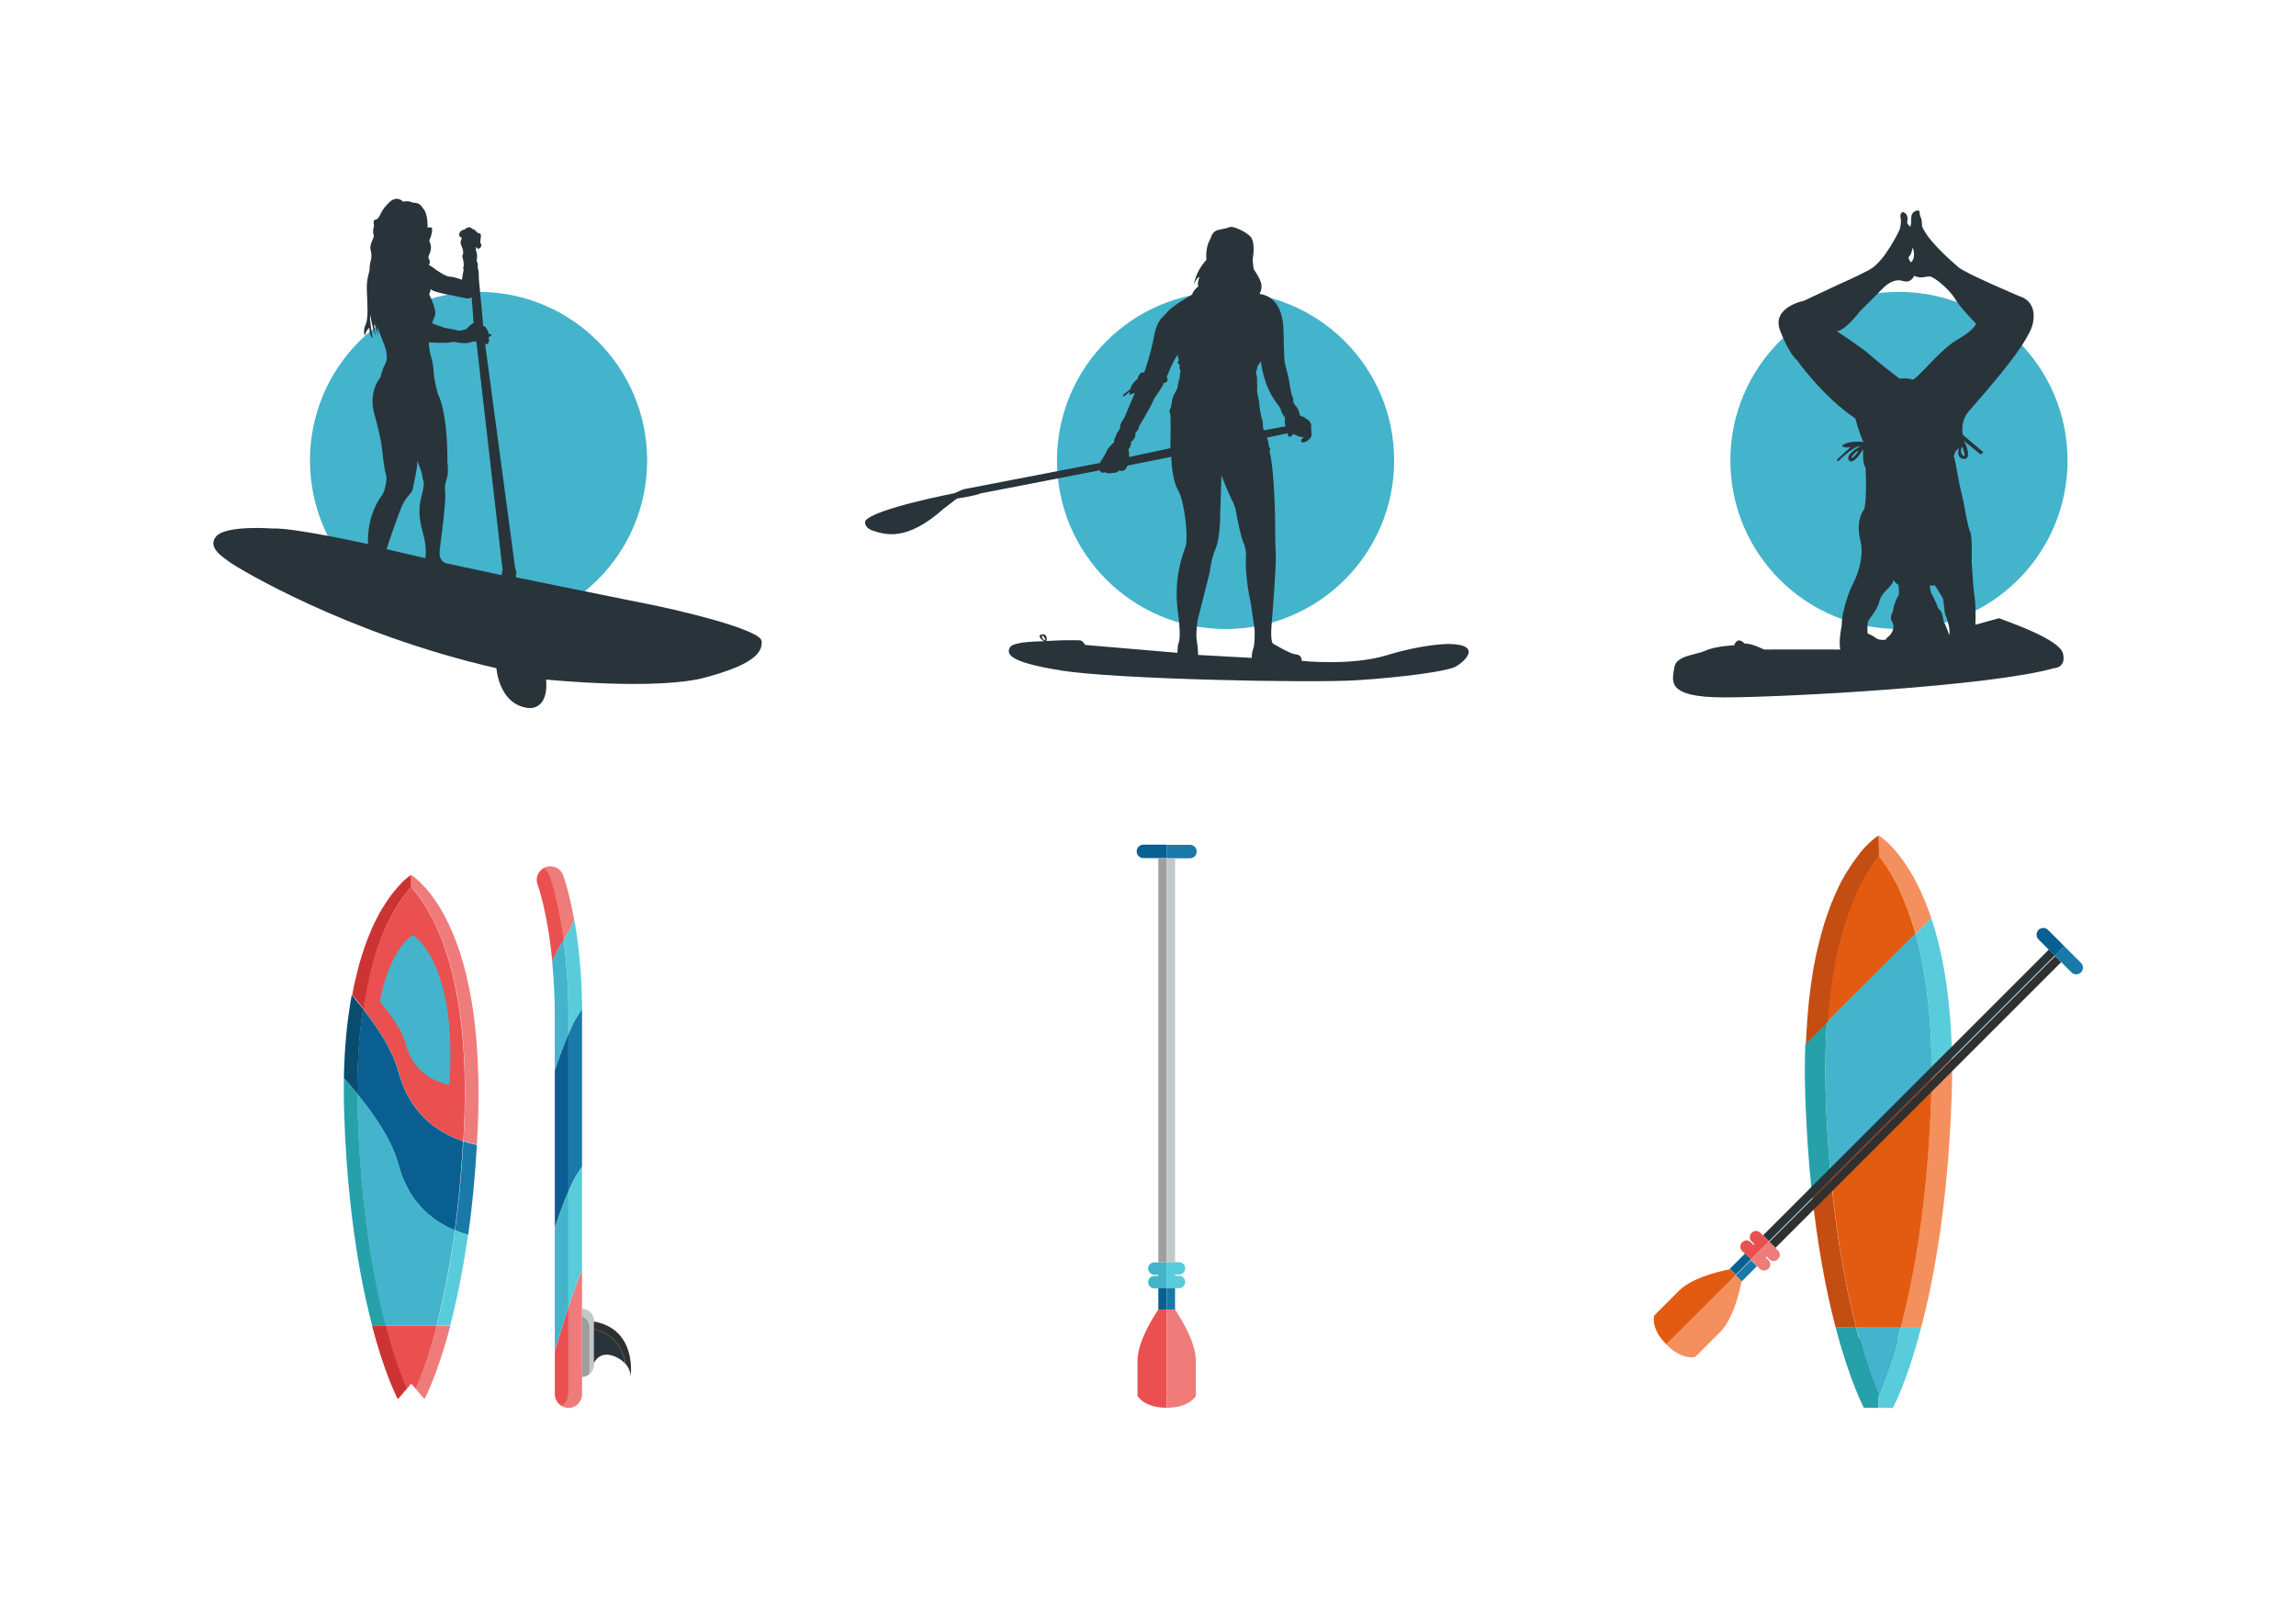 <?xml version="1.0" encoding="utf-8"?>
<!-- Generator: Adobe Illustrator 19.0.0, SVG Export Plug-In . SVG Version: 6.00 Build 0)  -->
<svg version="1.1" id="Capa_1" xmlns="http://www.w3.org/2000/svg" xmlns:xlink="http://www.w3.org/1999/xlink" x="0px" y="0px"
	 viewBox="0 0 1400 980" style="enable-background:new 0 0 1400 980;" xml:space="preserve">
<style type="text/css">
	.st0{fill:#43B4CB;}
	.st1{fill:#28343A;}
	.st2{fill:#EF7B7B;}
	.st3{fill:#EA5050;}
	.st4{fill:#1A79A8;}
	.st5{fill:#58CCDB;}
	.st6{fill:#CC3333;}
	.st7{fill:#095F91;}
	.st8{fill:#094C6D;}
	.st9{fill:#26A1AA;}
	.st10{fill:#C1C8C9;}
	.st11{fill:#9E9E9E;}
	.st12{fill:#303030;}
	.st13{fill:none;}
	.st14{fill:#F4905D;}
	.st15{fill:#E35B10;}
	.st16{fill:#C44D12;}
</style>
<g>
	<circle class="st0" cx="291.8" cy="280.8" r="102.8"/>
	<g>
		<path class="st1" d="M464.4,390.9c-0.6-6.9-50.3-19.1-77.2-24.1l-72.5-14.7l-0.2-1.9c0,0,1-0.1,0.1-1.4c0,0,0.4-0.9-0.4-1.7
			l-18.4-137.3c0,0,2.7,0.5,2-1.6c0,0,1.2-0.3,0-1.7c0,0,0.9-0.5,0.1-1.1c0,0,1.6-0.3,1.7-1c0,0,0.7-0.6-1.7-0.8c0,0,0-2.1-1-2.4
			c0,0-0.2-2.1-2.2-2.3l-2.7-28.6c0,0,0.1-5.4-0.7-6.9c0,0,0.4-3-0.7-4.2c0,0,0.9-3.8-0.4-6.5l0.1-2.1l1.2,1.2c0,0,1.7-0.2,2.1-2.4
			l-0.8-1.5l0.5-4.4c0,0-0.3-1.5-1.9-1.3c0,0-0.4-1-1.3-1.1c0,0-0.4-1.4-2.1-1.4c0,0-1.5-2.7-4.8,0.3c0,0-3.8,0.4-3.1,4l1.5,1.1
			l-0.6,1.7c0,0-0.7,0.7,0.6,3.7c1.3,3,0.7,4.5,0.7,4.5s-0.8,0.8-0.1,2.7c0.6,1.9,0.6,4.3,0.6,4.3s-0.7,1.4-0.1,2.6c0,0-1,5-1,6
			c0,0-5-1.9-7.5-1.9c-2.5,0-8.2-4.1-8.2-4.1s-3.4-2.7-4.6-3c0,0,1.5-1.6,0.1-3.7c-1.4-2.1,3.3-4.8,0.2-11.1c0,0,2.2-4.4,1.7-7.7
			c0,0-0.7-0.9-2.7-0.3c0,0,0.5-9.1-3.2-12.2c0,0-1.1-3.2-5.7-3c0,0-2.6-1.5-6-0.6c0,0-3.4-4-8,0c-4.6,4.1-6.1,8.2-6.1,8.2
			s-1.2,2.7-2.9,2.8c-1.7,0.1-0.7,3.7-0.7,3.7s-1.1,3.2-0.3,5.4c0.9,2.2-3,5.2-1.7,9.9c1.2,4.7-0.7,6.3-0.7,10.2
			c0,3.8-2.1,5.8-1.7,14.6c0.4,8.8,0.9,16.2-0.7,20c-1.7,3.8-0.9,6-0.5,6.9c0,0,1-4.1,2.7-4.7c0,0,0,4.8,2.1,6.2
			c0,0-2.1-10.8-1.6-14.4c0,0,1.8,10.7,3.3,12.6c0,0-1.1-5.3-0.7-6.9c0,0,1.7,4.5,2.1,7.3c0-1.7-0.2-4.4-0.7-6.2
			c0,0,5.3,13.1,5.5,14.2c0.2,1.1,1.6,5.9-0.3,9.1c-1.9,3.2-2.9,8.2-2.9,8.2s-7.8,8.5-3.6,23c4.1,14.5,4.5,20.3,4.5,20.3
			s1.4,13.6,2.4,15.7c1,2.1-0.3,10.4-2.5,13.1c-2.2,2.8-9,13.1-8.4,29.6c0,0-45.2-10.1-58-9.5c0,0-28.1-2.2-34.4,4.6
			c-6.2,6.8,4.3,13.1,8.2,16c3.9,2.9,70,43.4,162.5,64.6c0,0,1.5,22.8,20.1,24.3c0,0,11.8,1.2,10.2-17.4c0,0,68,6.9,97.6-1.4
			C460,405,465,397.8,464.4,390.9z M259.3,340.4l-23.6-5.5c0,0,7.8-23.8,10.3-28.2c2.5-4.5,5.5-6.2,5.9-9.3c0.4-3.1,3-13.3,2.5-16.5
			c0,0,2.8,6.8,2.9,8.3c0.1,1.6,1.1,5.1,1.1,5.1s0.1,2.8-1.1,7.2c-1.2,4.4-2.9,11.1,0.3,22.4C260.8,335.2,259.3,340.4,259.3,340.4z
			 M262.6,176.3c1.7,2.3,17.8,4.6,20.6,5.4c2.8,0.8,4.4-0.4,4.4-0.4l1.2,15.7c-1.1,0.1-4.5,3.7-4.5,3.7s-3.9,1.4-5.4,0.8
			c-1.5-0.6-7.5-1.5-7.5-1.5s-7.9-2.6-7.9-3c0-0.4,0.4-0.9,1.7-4.5c1.3-3.6-3.6-13.2-3.6-13.2C262.4,178.6,262.6,176.3,262.6,176.3z
			 M306.3,349.1c0,0-0.8,0.6-0.1,1.7l-32.8-7c0,0-6.2-0.1-5.3-8.3c1-8.2,4-29.2,3.3-36.1c-0.7-6.9,2.8-6.4,1.4-17.8
			c0,0,0.6-27.9-5.7-41.2c0,0-2.3-7.3-2.7-13.8c-0.4-6.5-1.9-10.1-1.9-10.1s-1.2-5.6-1-7.7c0,0,9.8,0.6,13.2,0c0,0,1.8-0.7,4.1,0
			c0,0,5.1,1.2,8.8-0.3c0,0,1.9-0.7,2.9,0l16,139.4C306.7,347.8,305.6,348,306.3,349.1z"/>
	</g>
</g>
<g>
	<circle class="st0" cx="1157.9" cy="280.8" r="102.8"/>
	<g>
		<path class="st1" d="M1257.9,398.5c-2.2-8.7-32.6-19-39-21.5l-14.4,4c0,0,0.5-11-0.5-16.9c-0.9-5.9-1.8-22.1-1.8-22.1
			s0.6-14.7-0.9-17.7c-1.5-2.9-3.9-17.7-3.9-17.7s-2.6-10.9-3.1-13.8c-0.6-2.9-1.7-10.5-2.9-14.5c0,0,0.3-3.3,3.1-5
			c0,0-2.1,6,2.9,6.6c5,0.6,1.7-9.7-0.5-11.5l10.9,8.8l1.6-1.4l-12.5-10.6c0,0-1.9-7.5,3.1-13.8c5.1-6.3,36.7-40.4,39.6-54.3
			c2.8-14-8.1-16.4-8.1-16.4s-32.9-13.9-37.3-17.7c-4.4-3.8-18.9-16.4-22.2-25c0,0-0.2-3.9-0.4-4.4c-0.2-0.5-1.2-2.4-1.1-4.3
			c0.1-1.9-5.1-1-5.1,3.5c0.1,4.5-0.7,5.6-0.7,5.6s-0.5-0.8-1.5-1.8c-1-1,1.7-5.1-2.6-7.3c0,0-2.4,0.2-1.7,3.5
			c0.7,3.3-0.6,7.3-0.6,7.3s-9,19.4-18.4,24.4c-9.4,5-18.4,8.8-18.4,8.8l-21.5,10.1c0,0-20.2,3.9-14.5,18.4
			c5.7,14.5,10.1,17.7,10.1,17.7s16,22.6,35.7,35.7c0,0,2.6,9.7,4.9,14.3c0,0-9.8-1.1-13.1,2.5c0,0,1.4,1.5,5.4,0.6l-8.5,7.8l0.8,1
			c0,0,8.4-8.9,13.8-9.5c0,0-9.8,5.4-7.2,8.7c0,0,2.1,4.1,8.6-6.6c0,0-0.3,9.8,1.5,11c0,0,1.1,16.7-0.7,25.4c0,0-5.7,6.3-2.4,19.4
			c3.3,13.2-5.5,28.1-5.5,28.1s-5.9,13.6-5.9,23.4c0,0-2,9.6-0.9,14.8c0,0-39.1-0.1-46.5,0c0,0-7-3.7-11.9-3.7c0,0-4-4.8-6.3,1.1
			c0,0-11.4,0.5-17.5,3.3c-6.1,2.8-18,2.8-19,10.4c-1,7.6-5.9,18.1,30.2,18.1c36.1,0,161.9-6.7,201.3-17.8
			C1252.4,407.6,1260.1,407.2,1257.9,398.5z M1129,278.9c0.6-1.7,3.9-4.2,3.9-4.2C1133.3,276.2,1128.5,280.6,1129,278.9z
			 M1196.8,277.6c-2.3-2.3-0.3-5.2-0.3-5.2S1199.6,280.3,1196.8,277.6z M1164.2,156.3c1.3-1,2.1-5.4,2.1-5.4
			c2.3,6.9-1.1,9.1-1.1,9.1S1162.9,157.3,1164.2,156.3z M1157.5,363.4c-0.9,1-2.8,5.9-3.1,8.4c-0.2,2.5-2.7,3.9-0.5,7.7
			c2.2,3.9-1.7,8.1-1.7,8.1s-2.3,1.6-2.3,2.5c0,0-4,0.6-5.9-0.9c-1.9-1.6-5.2-2.9-5.2-2.9s-0.3-2.9,0-6.1c0.3-3.1,5.5-6.8,7.1-13.3
			c1.6-6.5,8.5-9.4,8.6-13.2c0,0,1.6,2.3,3.1,2.9C1157.5,356.5,1158.4,362.4,1157.5,363.4z M1165.9,231.5c-2.2-1.1-7.7-0.6-7.7-0.6
			s-12.9-9.9-18-14.5c-5.2-4.6-20.3-14.5-20.3-14.5c5,0.2,14.4-12.3,14.4-12.3s11.1-10.9,13.3-13.3c2.2-2.3,7-6.6,12.5-5
			c5.5,1.7,7-3.1,7-3.1c4.6,2,7.2,0.2,9.7,0.4c2.6,0.2,12,8.1,15,13.2c2.9,5.2,13.1,15.6,13.1,15.6s-0.7,3.7-11.7,9.9
			C1182.4,213.6,1168.1,232.6,1165.9,231.5z M1188.6,387.3c0,0-2.4-6.8-3.1-7.5c-0.7-0.7-0.6-4.8-2.2-7.3c0,0-1.6-1.3-1.8-2.4
			c-0.3-1.1-2.7-6.4-3.5-7.6c-0.8-1.2-1.4-5.7-1.4-5.7s1.8,0.9,3.1,0c0,0,4.8,7.3,5.1,8.5c0.4,1.2,0.7,8.2,1.5,9.8
			C1187.1,376.7,1189.4,383.7,1188.6,387.3z"/>
	</g>
</g>
<g>
	<circle class="st0" cx="747.3" cy="280.8" r="102.8"/>
	<g>
		<path class="st1" d="M883.1,392.7c0,0-15.1,0-37.2,6.8c-22.1,6.8-52.2,3.5-52.2,3.5s0.1-1.5-0.4-1.9c0,0-0.2-1.8-3.5-2.1
			c-3.3-0.3-13.7-6.6-13.7-6.6s-1.5-1.5-0.8-10.6c0.7-9.1,3-36.7,2.6-44.2c-0.4-7.5-0.4-19.9-0.4-19.9s-0.3-31.1-3.4-42.2
			c0,0,1-1.6-0.3-3.1c0,0-0.6-4.6-1.4-5.5l12.7-2.7c0,0,0.1,2.1,1.3,2.2c1.1,0.1,2-1.8,2-1.8l2.9,1.3c0,0,2.2,0.8,3.9,0.7
			c0,0-2.1,0.9-1.8,2.5c0.3,1.6,3.5-0.1,3.5-0.1s2.8-1.7,2.8-3.7c0-1.9-0.3-5.1-0.3-5.1s0.6-1.7-0.6-2.5c0,0-0.6-2-2.1-2
			c0,0-1.1-1.6-2.5-1.6l-1.7-0.9c0,0-0.1-3.2-2.6-5.9c-2.4-2.6-0.7-3.5-1.7-5.1c-1-1.6-2.3-10.9-2.3-10.9l-2.6-10.5
			c0,0-0.6-8.8-0.6-16.2c0-7.5-0.6-23.2-14.7-25.4c0,0,2-3.1,0.9-6.8c-1.1-3.7-4.4-8.1-4.4-8.1s-0.8-4.2-0.6-6.5
			c0.3-2.4,1.7-10.9-2-14.1c-3.7-3.2-8.4-4.7-8.4-4.7s-3-1.4-5.1,0l-5.9,1.3c0,0-3.1,0.6-4.2,4.7l-1.5,3.2c0,0-1.7,4.1-1.2,10.3
			c0,0-6.5,6.5-7.6,15.3c0,0,1.2-4.3,3.4-5c0,0-1.6,4.1-0.7,5.8c0,0-3.7,3.1-3.7,5c0,0-12.5,7.1-15.1,10.6
			c-2.6,3.5-6.1,3.7-8.3,15.3c-2.2,11.6-5.9,21.6-5.9,21.6s-2.6-0.3-3,1.6c0,0-0.8,0.3-1,2.3c0,0-3.8,2.7-4.4,6.2l-4.6,3.7
			c0,0-0.1,0.8,0.7,0.9l3.5-3l-0.3,2l3.4-1.2l-6.6,15.5c0,0-2.4,3-2.4,5.1c0,2.1-1.7,2.9-2,4.1c-0.3,1.2-1.6,3.4-1.6,4.1
			c0,0-0.2,1.1,0,1.2c0,0-3.7,3.3-4.5,5.3c-0.8,1.9-2.5,4.6-2.5,4.6s-1.6,2.1-1.6,2.8l-83.4,16.1l-5.5,2.4c0,0-49.3,9.5-54.3,16.9
			c0,0-1.4,4.1,5.2,6.1c6.5,2,19.7,6.9,42.5-13.5l8.2-6.3c0,0,11.6-1.7,14.4-3.1l72.7-14.1c0,0,1,2.5,2.8,1.1c0,0,1,0.7,2,0.5
			c0,0,1.4,0.7,2.6-0.1c0,0,2.8,0.6,4.3-1.4c0,0,2.8,1.3,4.4-1.4l0.9-1.6l26.6-5.3c0,0,0.1,13.5,4.2,20.5c4.1,7,6.1,29.1,4.6,33.9
			c-1.5,4.8-7.6,18.3-4.8,40.2c0,0,2.1,14.1,0.6,18.4c0,0-0.7,2.1-0.7,3.3c0,1.2-0.2,3.2-0.2,3.2l-56.2-4.8c0,0-1.5-2.6-3.2-2.8
			c-1.7-0.2-11.9,0-11.9,0l-8.5,0.4c0,0,1-4.7-2.8-4c-3.8,0.7,1.2,4.2,1.2,4.2s-18.6-0.2-20.7,3.7c-2.1,3.9-1.3,8.9,31.3,14.1
			c32.6,5.3,152.7,7.8,180.7,5.9c28-1.8,52.9-5.3,59-7.9C892.5,404.2,905,392.9,883.1,392.7z M719.4,229.2c0.1,1-1.3,5.2-1.4,6.9
			c-0.1,1.7-3.2,5.5-3.4,8.6c-0.2,3.1-1.2,5-1.2,5s-0.8,1.6,0,2c0.8,0.4,0.2,21.6,0.2,21.6l-25.1,5.4c0,0-0.1-3.7-0.4-4.8
			c0,0,1.2-1.3,1.2-2.1c0,0,0.6-1,0.3-2.2c0,0,3.2-2.1,2.8-5.7c0,0,2.2-2.1,2.1-3.9c0,0,6.9-11,9.4-17.2c0,0,5.6-7.6,5.6-9.1
			c0,0,2.4-0.5,2.4-1.9c0-1.5-0.5-1.8-0.5-1.8s4.4-11.4,6.8-13.6c0,0-0.2,1.9,0.8,3.2c0,0-1.3,1-0.8,1.7c0.5,0.8,1.3,1.5,1.3,1.5
			s-0.8,1.6,0,2.5C720.3,226.1,719.3,228.1,719.4,229.2z M636.7,390.4c-1.5-1.1-1.4-2.5-1.4-2.5
			C636.4,386.7,638.2,391.5,636.7,390.4z M764.2,395.5c-1.1,2.9-0.9,5.7-0.9,5.7l-32.8-1.8c0.3-1.5-1-10.9-1-10.9s-0.1-6.6,1-11.3
			c1.2-4.7,7.1-28.1,7.1-28.1s0.7-7.5,3.6-14.5c2.9-7,2.8-19.8,2.8-20.5c0-0.7,0.8-24.5,0.8-24.5c0.4,2.1,5.9,14.5,5.9,14.5
			s2.3,3.7,3,8c0.7,4.4,3,15.5,4.4,18.6c1.5,3.1,1.7,7,1.7,7c-1,14,2.9,30.3,2.9,30.3l2.2,15.2C765.1,383.3,765.3,392.6,764.2,395.5
			z M770,258.4c0.1-2.4-0.9-3-1.2-5.9c-0.3-2.9-0.7-2-0.8-4.9c-0.1-2.9-1.1-6.4-1.4-8.1c-0.3-1.7,0.2-4.9,0-5.1
			c-0.2-0.2-0.1-2.2-0.1-3.9c0-1.7-0.6-1.9-0.6-3c0-1.2,0.6-2.3,0.6-2.8c0-0.4,0.6-2.1,0.6-2.1c0.7-0.3,1.7-2.4,1.7-2.4
			c2.6,20,11.5,26.9,12,29.2c0.5,2.3,2.8,5.5,2.8,5.5c-0.6,2.7,0.3,5.1,0.3,5.1l-13.2,2.4C770.6,262.4,769.9,260.8,770,258.4z"/>
	</g>
</g>
<g>
	<g>
		<g>
			<g>
				<path class="st2" d="M253.4,846.9l5.4,6.3c0,0,7.8-14.2,15.8-44.7h-8.3C261.2,827.4,256.3,840,253.4,846.9z"/>
				<path class="st3" d="M239.7,846.9c1.8,4.2,2.9,6.3,2.9,6.3l3.9-4.5l-4.2-4.8L239.7,846.9z"/>
				<path class="st4" d="M282.4,698.1c-1.1,19.3-2.8,36.6-4.9,52.2c2.6,1.1,5.3,2,8,2.8c2.3-16.2,4.1-34.5,5.3-54.9
					c-2.8-0.6-5.5-1.3-8.2-2.2C282.4,696.6,282.4,697.4,282.4,698.1z"/>
				<path class="st5" d="M277.1,753c-3.1,22.4-7,40.8-10.9,55.4h8.3c3.8-14.6,7.7-33,10.9-55.4c-2.7-0.8-5.3-1.7-8-2.8
					C277.3,751.1,277.2,752.1,277.1,753z"/>
				<path class="st3" d="M226.9,808.4c5,19,9.8,31.6,12.8,38.5l2.7-3.1l4.2,4.8l4.2-4.8l2.7,3.1c3-6.9,7.9-19.5,12.8-38.5H226.9z"/>
				<g>
					<path class="st0" d="M235.2,550.3c0.7-1,1.3-1.9,1.9-2.8C236.5,548.4,235.8,549.4,235.2,550.3z"/>
					<path class="st0" d="M239.4,544.4c0.6-0.8,1.2-1.5,1.8-2.2C240.6,543,240.1,543.7,239.4,544.4z"/>
					<path class="st0" d="M237.6,546.9c0.6-0.8,1.2-1.6,1.8-2.4C238.8,545.2,238.2,546,237.6,546.9z"/>
					<path class="st0" d="M221.8,578.2c0.6-1.8,1.3-3.5,1.9-5.2C223.1,574.7,222.5,576.4,221.8,578.2z"/>
					<path class="st0" d="M224.2,571.8c0.6-1.6,1.3-3.1,1.9-4.6C225.5,568.7,224.8,570.2,224.2,571.8z"/>
					<path class="st0" d="M226.2,567.1c0.7-1.5,1.3-2.9,2-4.3C227.5,564.2,226.8,565.6,226.2,567.1z"/>
					<path class="st0" d="M228.7,561.7c0.7-1.3,1.3-2.6,2-3.8C230,559.1,229.3,560.4,228.7,561.7z"/>
					<path class="st0" d="M220,583.8c0.6-1.9,1.2-3.7,1.8-5.5C221.2,580.1,220.6,581.9,220,583.8z"/>
					<path class="st0" d="M230.7,557.9c0.7-1.2,1.3-2.4,2-3.5C232,555.4,231.4,556.6,230.7,557.9z"/>
					<path class="st0" d="M233.2,553.5c0.6-1.1,1.3-2.1,1.9-3C234.5,551.4,233.8,552.4,233.2,553.5z"/>
					<path class="st0" d="M241.6,541.8c0.6-0.6,1.1-1.2,1.6-1.8C242.7,540.6,242.2,541.2,241.6,541.8z"/>
					<path class="st0" d="M217.9,591.4c0.6-2.1,1.1-4.1,1.7-6.1C219,587.2,218.4,589.3,217.9,591.4z"/>
					<path class="st0" d="M216.3,597.9c0.5-2.2,1-4.4,1.6-6.5C217.3,593.5,216.8,595.7,216.3,597.9z"/>
					<path class="st6" d="M242.6,853.1l5.4-6.3c-3-6.9-7.9-19.5-12.8-38.5h-8.3C234.9,839,242.6,853.1,242.6,853.1z"/>
					<path class="st0" d="M243.3,540c0.5-0.6,1-1.1,1.5-1.6C244.3,538.9,243.8,539.4,243.3,540z"/>
					<path class="st0" d="M214.5,606.7c0.5-2.4,0.9-4.8,1.4-7.1C215.4,601.9,214.9,604.2,214.5,606.7z"/>
					<path class="st3" d="M226.1,567.2C226.1,567.2,226.2,567.1,226.1,567.2C226.2,567.1,226.1,567.2,226.1,567.2z"/>
					<path class="st3" d="M215.9,599.6c0.1-0.6,0.2-1.1,0.4-1.7C216.1,598.5,216,599,215.9,599.6z"/>
					<path class="st3" d="M219.6,585.3c0.1-0.5,0.3-1,0.4-1.5C219.9,584.3,219.7,584.8,219.6,585.3z"/>
					<path class="st3" d="M217.8,591.4C217.8,591.4,217.9,591.4,217.8,591.4C217.9,591.4,217.8,591.4,217.8,591.4z"/>
					<path class="st3" d="M221.8,578.3C221.8,578.3,221.8,578.2,221.8,578.3C221.8,578.2,221.8,578.3,221.8,578.3z"/>
					<path class="st3" d="M228.2,562.8c0.2-0.4,0.3-0.7,0.5-1C228.5,562.1,228.3,562.4,228.2,562.8z"/>
					<path class="st3" d="M223.7,573c0.2-0.4,0.3-0.8,0.5-1.2C224.1,572.2,223.9,572.6,223.7,573z"/>
					<path class="st3" d="M244.8,538.4c0.1-0.1,0.2-0.2,0.3-0.3C245.1,538.2,245,538.3,244.8,538.4z"/>
					<path class="st3" d="M243.3,540C243.3,540,243.3,540,243.3,540C243.3,540,243.3,540,243.3,540z"/>
					<path class="st3" d="M283.2,652.3c-1-31.5-5.6-55.1-11.4-72.5c-6.7-20.1-15-32.1-21.1-38.8c-8.4,9.3-21.1,28.7-27.9,65.7
						c-0.5,2.7-1,5.6-1.4,8.5c9.7,12.4,18.3,26,21.7,38.6c6.4,24.1,22.2,36.4,39.4,42.1c0.3-5.2,0.5-10.4,0.7-15.8
						C283.5,670.1,283.5,661,283.2,652.3z"/>
					<path class="st3" d="M230.6,557.9C230.7,557.9,230.7,557.9,230.6,557.9C230.7,557.9,230.7,557.9,230.6,557.9z"/>
					<path class="st3" d="M241.2,542.3c0.1-0.2,0.3-0.3,0.4-0.5C241.5,542,241.4,542.1,241.2,542.3z"/>
					<path class="st3" d="M235.1,550.4C235.1,550.4,235.2,550.4,235.1,550.4C235.2,550.4,235.1,550.4,235.1,550.4z"/>
					<path class="st3" d="M232.7,554.3c0.2-0.3,0.3-0.6,0.5-0.8C233,553.8,232.9,554,232.7,554.3z"/>
					<path class="st3" d="M237.1,547.5c0.2-0.2,0.3-0.4,0.5-0.7C237.4,547.1,237.3,547.3,237.1,547.5z"/>
					<path class="st3" d="M239.4,544.5C239.4,544.5,239.4,544.5,239.4,544.5C239.4,544.5,239.4,544.5,239.4,544.5z"/>
					<path class="st7" d="M243,653.8c-3.4-12.7-12-26.3-21.7-38.6c-1.6,10.3-2.7,21.9-3.2,34.8c-0.1,2.5-0.2,5-0.2,7.5
						c-0.1,3.1-0.1,6.3-0.1,9.6c11,13.4,21.3,28.8,25.1,43c5.8,21.7,19.1,33.9,34.4,40.2c2.1-15.5,3.8-32.8,4.9-52.2
						c0-0.7,0.1-1.5,0.1-2.2C265.2,690.2,249.5,677.9,243,653.8z"/>
					<path class="st8" d="M218,657.5c0-2.5,0.1-5.1,0.2-7.5c0.5-13,1.6-24.5,3.2-34.8c-2.3-2.9-4.6-5.7-6.9-8.5
						c-2.3,12.4-4,26.7-4.6,43.3c-0.1,2.5-0.2,5-0.2,7.5c2.7,3,5.5,6.3,8.3,9.6C217.9,663.8,217.9,660.6,218,657.5z"/>
					<path class="st0" d="M243,710.1c-3.8-14.1-14-29.5-25.1-43c0,4.2,0.1,8.5,0.2,13c0.6,18.4,1.8,35.2,3.4,50.5
						c3.4,32.9,8.5,58.6,13.6,77.8h31c3.8-14.6,7.7-33,10.9-55.4c0.1-0.9,0.2-1.9,0.4-2.8C262.2,743.9,248.8,731.8,243,710.1z"/>
					<path class="st9" d="M218.2,680c-0.2-4.5-0.2-8.8-0.2-13c-2.7-3.3-5.5-6.5-8.3-9.6c-0.1,7.1-0.1,14.6,0.2,22.5
						c0.6,18.4,1.8,35.2,3.4,50.5c3.4,32.9,8.5,58.6,13.6,77.8h8.3c-5.1-19.2-10.2-45-13.6-77.8C220,715.3,218.8,698.5,218.2,680z"
						/>
				</g>
			</g>
			<path class="st0" d="M274,661.6c0.2-3.3,0.3-6.6,0.5-10c0.2-5.5,0.2-10.6,0-15.4c-0.5-17.5-3.1-30.6-6.4-40.3
				c-6.8-20.2-16.4-25.7-16.4-25.7s-14.1,8.1-20.1,40.6c6.8,8,13.6,17.5,15.9,26.2C251.6,652.4,262.7,659.2,274,661.6z"/>
		</g>
		<g>
			<g>
				<g>
					<path class="st10" d="M355,798.1v4.4c2.7,1,4.6,3.6,4.6,6.7v27.2c0,0.6-0.1,1.2-0.3,1.8c1.7-1.3,2.9-3.4,2.9-5.7v-27.2
						C362.1,801.3,358.9,798.1,355,798.1z"/>
					<path class="st11" d="M359.5,809.2c0-3.1-1.9-5.6-4.6-6.7v37.2c1.6,0,3.1-0.6,4.3-1.5c0.2-0.6,0.3-1.2,0.3-1.8V809.2z"/>
				</g>
				<g>
					<path class="st12" d="M362.1,805.9v4.5c13.3,3.4,17.9,13.3,19.4,21.4c3.3,3.9,3,7.8,3,7.8S388.9,810.6,362.1,805.9z"/>
					<path class="st1" d="M362.1,810.4v20.9c0,0,3.4-8.3,13.2-3.9c2.8,1.3,4.8,2.8,6.1,4.4C380.1,823.7,375.4,813.8,362.1,810.4z"/>
				</g>
			</g>
			<g>
				<path class="st2" d="M346.6,850.2c0,3.1-1.7,5.7-4.2,7.2c1.2,0.7,2.6,1.2,4.2,1.2c4.6,0,8.3-3.7,8.3-8.3v-76
					c-2.7,6.7-5.6,14.8-8.3,23.1V850.2z"/>
				<path class="st2" d="M335,533.6c0.3,0.7,3.7,10,6.8,27.4c0.7,3.7,1.3,7.8,1.9,12.2c2.4-3.7,4.6-7.8,6.4-12.2
					c-3.1-17.4-6.5-26.7-6.8-27.4c-1.6-4.3-6.4-6.4-10.7-4.8c-0.4,0.2-0.8,0.4-1.2,0.6C333,530.3,334.3,531.7,335,533.6z"/>
				<path class="st4" d="M354.9,615.1c-0.9,1.5-1.8,3-2.8,4.4c-1.5,2.2-3.4,6.1-5.5,11v80.8v15.3c2-4.6,3.8-8.3,5.3-10.5
					c1.1-1.5,2.1-3.1,3-4.8v-90.9C355,618.5,354.9,616.8,354.9,615.1z"/>
				<path class="st5" d="M346.6,726.5v47.7v23.1c2.8-8.3,5.6-16.4,8.3-23.1v-63c-1,1.7-2,3.3-3,4.8
					C350.4,718.2,348.6,721.9,346.6,726.5z"/>
				<path class="st5" d="M346.6,615.1c0,1.7,0.1,3.4,0.1,5.2v10.2c2-4.9,3.9-8.8,5.5-11c1-1.4,1.9-2.9,2.8-4.4
					c-0.3-22.7-2.4-40.8-4.8-54.2c-1.9,4.5-4.1,8.5-6.4,12.2C345.2,584.7,346.4,598.7,346.6,615.1z"/>
				<path class="st3" d="M346.6,850.2v-52.9c-3.1,9.2-6,18.8-8.3,26.9v26c0,3.1,1.7,5.7,4.2,7.2C345,855.9,346.6,853.3,346.6,850.2z
					"/>
				<path class="st3" d="M327.8,539.5c0.1,0.2,6.1,16.5,9,47c2-4.8,3.9-8.7,5.5-10.9c0.5-0.7,1-1.6,1.5-2.4
					c-0.6-4.4-1.2-8.5-1.9-12.2c-3.1-17.4-6.5-26.7-6.8-27.4c-0.7-1.9-2-3.3-3.6-4.2C328,531.4,326.3,535.6,327.8,539.5z"/>
				<path class="st7" d="M338.3,748.7c2.8-8.3,5.7-16.1,8.3-22.2v-15.3v-80.8c-2.6,6.2-5.5,14-8.3,22.3V748.7z"/>
				<path class="st0" d="M338.3,824.2c2.3-8.1,5.2-17.6,8.3-26.9v-23.1v-47.7c-2.6,6.1-5.5,13.9-8.3,22.2V824.2z"/>
				<path class="st0" d="M346.6,615.1c-0.2-16.4-1.4-30.4-2.9-41.9c-0.5,0.8-0.9,1.6-1.5,2.4c-1.5,2.2-3.4,6.1-5.5,10.9
					c0.9,9.8,1.6,21.1,1.6,33.8v32.5c2.8-8.3,5.7-16.1,8.3-22.3v-10.2C346.6,618.5,346.6,616.8,346.6,615.1z"/>
			</g>
		</g>
	</g>
	<g>
		<path class="st13" d="M248.5,538.6c-0.7-0.7-1.3-1.3-1.9-1.8C247.1,537.3,247.8,538,248.5,538.6L248.5,538.6z"/>
		<path class="st0" d="M250.7,541L250.7,541c-0.6-0.7-1.2-1.3-1.8-1.8C249.5,539.7,250.1,540.3,250.7,541z"/>
		<path class="st0" d="M248.5,538.7c0.7,0.7,1.4,1.4,2.2,2.3c-0.6-0.7-1.2-1.3-1.8-1.8C248.8,539,248.7,538.8,248.5,538.7z"/>
		<polygon class="st2" points="248.5,538.6 248.5,538.6 248.5,538.6 		"/>
		<path class="st2" d="M291.5,652.3c-1-31.5-5.6-55.1-11.4-72.5c-9.4-28-21.7-40.2-26.9-44.4c-0.1,0-0.1-0.1-0.1-0.1
			c-0.4-0.4-0.8-0.6-1.2-0.9c0,0-0.1-0.1-0.1-0.1c-0.3-0.2-0.6-0.4-0.7-0.5c0,0,0,0,0,0c-0.2-0.1-0.3-0.2-0.3-0.2v7.4v0c0,0,0,0,0,0
			c6.1,6.7,14.4,18.7,21.1,38.8c5.8,17.4,10.5,41,11.4,72.5c0.3,8.7,0.3,17.9,0,27.7c-0.2,5.4-0.4,10.7-0.7,15.8
			c2.7,0.9,5.4,1.6,8.2,2.2c0.3-5.9,0.6-11.8,0.8-18C291.8,670.1,291.8,661,291.5,652.3z"/>
		<path class="st2" d="M248.5,538.6C248.5,538.7,248.5,538.7,248.5,538.6C248.5,538.7,248.5,538.7,248.5,538.6L248.5,538.6z"/>
		<g>
			<path class="st6" d="M248.5,538.6"/>
			<path class="st6" d="M250.7,541C250.7,541,250.7,541,250.7,541L250.7,541v-7.4c0,0-1.6,0.9-4.2,3.2c0,0,0,0,0,0
				c-0.4,0.4-0.9,0.8-1.3,1.3c-0.1,0.1-0.2,0.2-0.3,0.3c-0.5,0.5-1,1-1.5,1.6c0,0,0,0,0,0c-0.5,0.6-1.1,1.2-1.6,1.8
				c-0.1,0.2-0.3,0.3-0.4,0.5c-0.6,0.7-1.2,1.4-1.8,2.2c0,0,0,0,0,0c-0.6,0.7-1.2,1.6-1.8,2.4c-0.2,0.2-0.3,0.4-0.5,0.7
				c-0.6,0.9-1.3,1.8-1.9,2.8c0,0,0,0.1-0.1,0.1c-0.6,1-1.3,2-1.9,3c-0.2,0.3-0.3,0.6-0.5,0.8c-0.7,1.1-1.3,2.3-2,3.5c0,0,0,0,0,0.1
				c-0.7,1.2-1.3,2.5-2,3.8c-0.2,0.3-0.3,0.7-0.5,1c-0.7,1.4-1.3,2.8-2,4.3c0,0,0,0.1,0,0.1c-0.6,1.5-1.3,3-1.9,4.6
				c-0.2,0.4-0.3,0.8-0.5,1.2c-0.6,1.7-1.3,3.4-1.9,5.2c0,0,0,0.1,0,0.1c-0.6,1.8-1.2,3.6-1.8,5.5c-0.1,0.5-0.3,1-0.4,1.5
				c-0.6,2-1.2,4-1.7,6.1c0,0,0,0,0,0.1c-0.5,2.1-1.1,4.3-1.6,6.5c-0.1,0.6-0.3,1.1-0.4,1.7c-0.5,2.3-1,4.6-1.4,7.1
				c2.3,2.7,4.6,5.6,6.9,8.5c0.4-2.9,0.9-5.8,1.4-8.5C229.6,569.6,242.3,550.2,250.7,541C250.7,541,250.7,541,250.7,541z"/>
		</g>
	</g>
</g>
<g>
	<path class="st5" d="M711.4,785.6h5.1h2.4c2.1,0,3.8-1.7,3.8-3.8c0-2.1-1.7-3.8-3.8-3.8h-2.4v-0.7l2.4,0c2.1,0,3.8-1.7,3.8-3.8
		c0-2.1-1.7-3.8-3.8-3.8h-2.4h-5.1V785.6z"/>
	<path class="st0" d="M711.4,769.8h-5.1h-2.4c-2.1,0-3.8,1.7-3.8,3.8c0,2.1,1.7,3.8,3.8,3.8h2.4v0.7h-2.4c-2.1,0-3.8,1.7-3.8,3.8
		c0,2.1,1.7,3.8,3.8,3.8h2.4h5.1V769.8z"/>
	<rect x="706.3" y="785.6" class="st7" width="5.1" height="13.1"/>
	<rect x="711.4" y="785.6" class="st4" width="5.1" height="13.1"/>
	<path class="st3" d="M706.3,798.6c-5.3,7.9-12.7,20.9-12.7,31.4l0,21.2c0,0,3.7,7.3,17.8,7.3c0,0,0,0,0,0v-59.9H706.3z"/>
	<path class="st2" d="M711.4,798.6v59.9c14.1,0,17.8-7.3,17.8-7.3l0-21.2c0-10.4-7.4-23.4-12.7-31.4H711.4z"/>
	<path class="st4" d="M716.5,523.4h9.1c2.3,0,4.1-1.8,4.1-4.1c0-2.3-1.8-4.1-4.1-4.1l-14.2,0c0,0,0,0,0,0l0,0v8.2H716.5z"/>
	<path class="st7" d="M711.4,515.1C711.4,515.1,711.4,515.1,711.4,515.1l-14.2,0c-2.3,0-4.1,1.8-4.1,4.1c0,2.3,1.8,4.1,4.1,4.1h9.1
		h5.1V515.1z"/>
	<rect x="706.3" y="523.4" class="st11" width="5.1" height="246.4"/>
	<rect x="711.4" y="523.4" class="st10" width="5.1" height="246.4"/>
</g>
<g>
	<g>
		<path class="st7" d="M1126.6,816.4c6.4,24.2,12.5,35.4,12.5,35.4h6.4h6.4c0,0,6.1-11.2,12.5-35.4H1126.6z"/>
		<path class="st7" d="M1158.6,546.5c0,7.3-5.9,13.1-13.1,13.1c-7.2,0-13.1-5.9-13.1-13.1c0-7.3,5.9-13.1,13.1-13.1
			C1152.7,533.3,1158.6,539.2,1158.6,546.5z"/>
	</g>
	<g>
		<path class="st5" d="M1177.6,639.1c0.1,4,0.2,8.1,0.2,12.3l12.3-12.3c-1.1-34.4-6.1-60.2-12.5-79.2l-9.6,9.6
			C1173,587.3,1176.7,610.1,1177.6,639.1z"/>
		<path class="st14" d="M1190.1,639.1l-12.3,12.3c0,5.8,0,11.8-0.3,18.1c-2.2,63.4-10.5,109.4-18.6,140.2h12.5
			c8.1-30.8,16.4-76.9,18.6-140.2C1190.4,658.6,1190.4,648.6,1190.1,639.1z"/>
		<g>
			<path class="st7" d="M1114.5,556.5c0.2-0.4,0.3-0.9,0.5-1.3C1114.8,555.6,1114.7,556,1114.5,556.5z"/>
			<path class="st7" d="M1116.5,551.1c0.1-0.2,0.1-0.3,0.2-0.5C1116.7,550.8,1116.6,550.9,1116.5,551.1z"/>
			<path class="st7" d="M1111.1,567.2c0-0.1,0.1-0.3,0.1-0.4C1111.1,566.9,1111.1,567,1111.1,567.2z"/>
			<path class="st7" d="M1118.5,546.3c0.1-0.3,0.3-0.6,0.4-1C1118.8,545.7,1118.6,546,1118.5,546.3z"/>
			<path class="st7" d="M1120.3,542.3c0.2-0.4,0.3-0.7,0.5-1.1C1120.7,541.6,1120.5,542,1120.3,542.3z"/>
			<path class="st7" d="M1124.5,534.3c0.2-0.3,0.3-0.5,0.5-0.8C1124.8,533.8,1124.6,534,1124.5,534.3z"/>
			<path class="st7" d="M1126.3,531.2c0.2-0.3,0.4-0.6,0.6-0.9C1126.7,530.6,1126.5,530.9,1126.3,531.2z"/>
			<path class="st7" d="M1122.4,538.2c0.1-0.2,0.2-0.4,0.3-0.5C1122.6,537.8,1122.5,538,1122.4,538.2z"/>
			<path class="st7" d="M1101.9,619.5c0.1-0.8,0.1-1.6,0.2-2.4C1102,617.9,1102,618.7,1101.9,619.5z"/>
			<path class="st7" d="M1101.3,628c0-0.8,0.1-1.7,0.2-2.5C1101.4,626.4,1101.3,627.2,1101.3,628z"/>
			<path class="st7" d="M1102.8,609.7c0-0.1,0-0.2,0-0.3C1102.9,609.5,1102.9,609.6,1102.8,609.7z"/>
			<path class="st7" d="M1128.3,528.1c0.1-0.2,0.3-0.4,0.4-0.6C1128.5,527.7,1128.4,527.9,1128.3,528.1z"/>
			<path class="st7" d="M1104.9,594.8c0.1-0.7,0.2-1.3,0.3-2C1105.1,593.4,1105,594.1,1104.9,594.8z"/>
			<path class="st7" d="M1103.8,602c0.1-0.7,0.2-1.3,0.3-2C1104,600.7,1103.9,601.3,1103.8,602z"/>
			<path class="st7" d="M1107.8,579.9c0.1-0.5,0.2-1.1,0.4-1.6C1108,578.9,1107.9,579.4,1107.8,579.9z"/>
			<path class="st7" d="M1106.4,586.6c0-0.1,0.1-0.3,0.1-0.4C1106.4,586.4,1106.4,586.5,1106.4,586.6z"/>
			<path class="st7" d="M1109.2,573.8c0.1-0.5,0.3-1.1,0.4-1.6C1109.5,572.8,1109.4,573.3,1109.2,573.8z"/>
			<path class="st7" d="M1112.8,561.5c0.1-0.4,0.3-0.8,0.4-1.2C1113.1,560.6,1112.9,561,1112.8,561.5z"/>
			<path class="st7" d="M1133.8,520.5c0.2-0.2,0.4-0.4,0.5-0.7C1134.1,520.1,1133.9,520.3,1133.8,520.5z"/>
			<path class="st7" d="M1132,522.7c0.2-0.3,0.4-0.6,0.6-0.8C1132.5,522.2,1132.3,522.4,1132,522.7z"/>
			<path class="st7" d="M1137.2,516.6c0.2-0.3,0.5-0.5,0.7-0.7C1137.6,516.1,1137.4,516.4,1137.2,516.6z"/>
			<path class="st7" d="M1130.3,525c0.2-0.3,0.4-0.5,0.5-0.7C1130.7,524.5,1130.5,524.8,1130.3,525z"/>
			<path class="st7" d="M1135.7,518.2c0.2-0.2,0.4-0.5,0.6-0.7C1136.2,517.7,1135.9,517.9,1135.7,518.2z"/>
			<path class="st15" d="M1168,569.5c-0.9-3.3-1.9-6.6-2.9-9.6c-6.2-18.5-13.5-30.6-19.7-38.4c-11.5,14.5-27.3,44.5-31.4,101.9
				L1168,569.5z"/>
			<path class="st15" d="M1106.4,586.2c0.4-2.2,0.9-4.2,1.3-6.3C1107.3,582,1106.9,584.1,1106.4,586.2z"/>
			<path class="st15" d="M1111.2,566.7c0.5-1.8,1.1-3.6,1.6-5.3C1112.3,563.2,1111.7,564.9,1111.2,566.7z"/>
			<path class="st15" d="M1109.7,572.2c0.5-1.7,0.9-3.4,1.4-5.1C1110.6,568.8,1110.1,570.5,1109.7,572.2z"/>
			<path class="st15" d="M1108.1,578.3c0.4-1.5,0.7-3,1.1-4.5C1108.9,575.3,1108.5,576.8,1108.1,578.3z"/>
			<path class="st15" d="M1137.9,515.9c0.2-0.2,0.4-0.4,0.6-0.6C1138.3,515.4,1138.1,515.6,1137.9,515.9z"/>
			<path class="st15" d="M1105.2,592.8c0.4-2.1,0.7-4.1,1.1-6.1C1106,588.6,1105.6,590.7,1105.2,592.8z"/>
			<path class="st15" d="M1102.1,617.1c0.2-2.5,0.5-5,0.7-7.4C1102.6,612.1,1102.3,614.6,1102.1,617.1z"/>
			<path class="st15" d="M1100.9,636.6c0.1-2.9,0.3-5.8,0.4-8.6C1101.1,630.8,1101,633.7,1100.9,636.6z"/>
			<path class="st15" d="M1128.7,527.5c0.6-0.9,1.1-1.7,1.7-2.5C1129.8,525.8,1129.2,526.6,1128.7,527.5z"/>
			<path class="st15" d="M1104.1,600c0.3-1.8,0.5-3.5,0.8-5.2C1104.6,596.5,1104.4,598.2,1104.1,600z"/>
			<path class="st15" d="M1102.9,609.4c0.3-2.5,0.6-5,0.9-7.4C1103.5,604.4,1103.2,606.9,1102.9,609.4z"/>
			<path class="st15" d="M1101.5,625.5c0.1-2,0.3-4,0.4-6C1101.7,621.5,1101.6,623.5,1101.5,625.5z"/>
			<path class="st15" d="M1122.7,537.6c0.6-1.2,1.2-2.3,1.8-3.3C1123.9,535.4,1123.3,536.5,1122.7,537.6z"/>
			<path class="st15" d="M1124.9,533.5c0.5-0.8,0.9-1.6,1.4-2.3C1125.9,531.9,1125.4,532.7,1124.9,533.5z"/>
			<path class="st15" d="M1132.7,521.9c0.4-0.5,0.7-0.9,1.1-1.4C1133.4,521,1133,521.4,1132.7,521.9z"/>
			<path class="st15" d="M1126.9,530.3c0.5-0.7,0.9-1.5,1.4-2.2C1127.8,528.8,1127.3,529.5,1126.9,530.3z"/>
			<path class="st15" d="M1130.9,524.3c0.4-0.5,0.8-1.1,1.2-1.6C1131.7,523.2,1131.3,523.7,1130.9,524.3z"/>
			<path class="st15" d="M1113.2,560.2c0.4-1.3,0.9-2.6,1.3-3.8C1114.1,557.7,1113.6,558.9,1113.2,560.2z"/>
			<path class="st15" d="M1120.9,541.2c0.5-1.1,1-2.1,1.5-3.1C1121.9,539.2,1121.4,540.2,1120.9,541.2z"/>
			<path class="st15" d="M1115,555.1c0.5-1.4,1-2.7,1.5-4.1C1116,552.4,1115.5,553.7,1115,555.1z"/>
			<path class="st15" d="M1136.4,517.5c0.3-0.3,0.5-0.6,0.8-0.9C1136.9,516.9,1136.6,517.2,1136.4,517.5z"/>
			<path class="st15" d="M1116.7,550.6c0.6-1.5,1.2-2.9,1.8-4.3C1117.9,547.7,1117.3,549.1,1116.7,550.6z"/>
			<path class="st15" d="M1134.3,519.9c0.5-0.6,1-1.1,1.4-1.7C1135.3,518.7,1134.8,519.3,1134.3,519.9z"/>
			<path class="st15" d="M1118.9,545.4c0.5-1,0.9-2.1,1.4-3C1119.9,543.3,1119.4,544.3,1118.9,545.4z"/>
			<path class="st0" d="M1113.3,636.6c-0.4,10.2-0.4,21.1,0,32.8c0.5,15.7,1.5,30.2,2.6,43.8l61.9-61.9c0-4.2-0.1-8.3-0.2-12.3
				c-0.9-29-4.7-51.8-9.6-69.7l-53.9,53.9C1113.8,627.7,1113.5,632,1113.3,636.6z"/>
			<path class="st9" d="M1113.3,669.4c-0.4-11.8-0.4-22.7,0-32.8c0.2-4.6,0.4-8.9,0.7-13.2l-13.2,13.2c-0.4,10.2-0.4,21.1,0,32.8
				c0.7,20.1,2,38.5,3.7,55.2l11.4-11.4C1114.8,699.7,1113.8,685.1,1113.3,669.4z"/>
			<path class="st0" d="M1145.4,850.6c3.3-7.7,8.4-21.2,13.6-41h-27.1C1137.1,829.5,1142.2,842.9,1145.4,850.6z"/>
			<path class="st15" d="M1116,713.2c0.3,3.9,0.7,7.7,1.1,11.4c3.7,35.9,9.3,64,14.8,85h27.1c8.1-30.8,16.4-76.9,18.6-140.2
				c0.2-6.3,0.3-12.3,0.3-18.1L1116,713.2z"/>
			<path class="st16" d="M1117,724.6c-0.4-3.7-0.7-7.5-1.1-11.4l-11.4,11.4c3.7,35.9,9.3,64,14.8,85h12.5
				C1126.4,788.6,1120.7,760.5,1117,724.6z"/>
		</g>
	</g>
	<g>
		<path class="st3" d="M1078.7,757.1l-3.6-3.6l-1.7-1.7c-1.5-1.5-3.9-1.5-5.3,0c-1.5,1.5-1.5,3.9,0,5.3l1.7,1.7l-0.5,0.5l-1.7-1.7
			c-1.5-1.5-3.9-1.5-5.3,0c-1.5,1.5-1.5,3.9,0,5.3l1.7,1.7l3.6,3.6L1078.7,757.1z"/>
		<path class="st2" d="M1067.6,768.3l3.7,3.7l1.7,1.7c1.5,1.5,3.9,1.5,5.3,0c1.5-1.5,1.5-3.9,0-5.3l-1.7-1.7l0.5-0.5l1.7,1.7
			c1.5,1.5,3.9,1.5,5.3,0c1.5-1.5,1.5-3.9,0-5.3l-1.7-1.7l-3.7-3.7L1067.6,768.3z"/>
		
			<rect x="1062.2" y="768.2" transform="matrix(-0.707 -0.707 0.707 -0.707 1269.875 2075.551)" class="st4" width="5.2" height="13.1"/>
		
			<rect x="1058.6" y="764.6" transform="matrix(0.707 0.707 -0.707 0.707 856.159 -524.511)" class="st7" width="5.1" height="13.1"/>
		<path class="st15" d="M1054.8,774c-9.3,1.9-23.7,5.8-31.1,13.2l-15,15c0,0-2.6,7.7,7.4,17.7l42.3-42.3L1054.8,774z"/>
		<path class="st14" d="M1016,819.9C1016,819.9,1016,819.9,1016,819.9c10.1,10.1,17.8,7.5,17.8,7.5l15-15
			c7.4-7.4,11.3-21.8,13.2-31.1l-3.7-3.7L1016,819.9z"/>
		<path class="st7" d="M1258.8,577.1l-10-10c-1.6-1.6-4.2-1.6-5.8,0c-1.6,1.6-1.6,4.2,0,5.8l6.4,6.4l3.6,3.6L1258.8,577.1z"/>
		<path class="st4" d="M1268.9,587.2l-10-10c0,0,0,0,0,0c0,0,0,0,0,0l-0.1-0.1l-5.8,5.8l3.7,3.7l6.4,6.4c1.6,1.6,4.2,1.6,5.8,0
			C1270.5,591.4,1270.5,588.8,1268.9,587.2z"/>
		
			<rect x="1165.1" y="548.7" transform="matrix(-0.707 -0.707 0.707 -0.707 1518.383 1972.63)" class="st12" width="5.2" height="246.4"/>
		
			<rect x="1161.5" y="545" transform="matrix(0.707 0.707 -0.707 0.707 813.403 -627.383)" class="st1" width="5.1" height="246.4"/>
	</g>
	<g>
		<g>
			<path class="st13" d="M1142.3,857.5C1142.3,857.5,1142.3,857.4,1142.3,857.5C1142.3,857.4,1142.3,857.5,1142.3,857.5z"/>
			<path class="st5" d="M1159,809.7c-5.2,19.8-10.3,33.2-13.6,41c0,0,0,0,0,0v0v7.9h0h3.7h5.1c0,0,8.5-15.5,17.2-48.9H1159z"/>
			<path class="st5" d="M1145.4,850.6C1145.4,850.6,1145.4,850.6,1145.4,850.6C1145.4,850.6,1145.4,850.6,1145.4,850.6L1145.4,850.6
				z"/>
			<path class="st9" d="M1143.3,855.4c-0.2,0.3-0.3,0.6-0.4,0.9C1143,856.1,1143.1,855.8,1143.3,855.4z"/>
			<path class="st9" d="M1145.4,850.6L1145.4,850.6c-0.8,1.8-1.4,3.3-2,4.5C1144,853.9,1144.7,852.4,1145.4,850.6z"/>
			<path class="st9" d="M1142.3,857.5c-0.1,0.3-0.2,0.4-0.3,0.6c0.2-0.3,0.4-0.8,0.8-1.5C1142.6,856.9,1142.5,857.2,1142.3,857.5
				C1142.3,857.4,1142.3,857.5,1142.3,857.5z"/>
			<path class="st9" d="M1142.3,857.4c0.1-0.2,0.3-0.5,0.4-0.9c0-0.1,0.1-0.1,0.1-0.2c0.1-0.3,0.3-0.6,0.4-0.9
				c0-0.1,0.1-0.2,0.2-0.4c0.6-1.2,1.2-2.7,2-4.5l0,0C1144,853.9,1143,856.2,1142.3,857.4z"/>
			<path class="st9" d="M1141.8,858.4c0-0.1,0.1-0.2,0.2-0.3c0.1-0.2,0.2-0.4,0.3-0.6C1142.1,857.9,1141.9,858.2,1141.8,858.4z"/>
			<path class="st9" d="M1145.4,850.6c-3.3-7.7-8.4-21.2-13.6-41h-12.5c8.8,33.4,17.2,48.9,17.2,48.9h5.1h3.7L1145.4,850.6
				c0,0.1-0.1,0.2-0.1,0.2C1145.4,850.8,1145.4,850.7,1145.4,850.6C1145.4,850.6,1145.4,850.6,1145.4,850.6z M1141.9,858.3
				c0.1-0.2,0.2-0.4,0.4-0.8c0,0,0,0,0-0.1c-0.1,0.3-0.2,0.5-0.3,0.7C1141.9,858.2,1141.9,858.2,1141.9,858.3z M1142.4,857.3
				c0.1-0.3,0.3-0.6,0.4-0.9c0,0.1-0.1,0.1-0.1,0.2C1142.6,856.8,1142.5,857.1,1142.4,857.3z M1143.3,855.4
				c-0.1,0.2-0.2,0.4-0.3,0.7c0.1-0.3,0.3-0.7,0.5-1c0,0,0,0,0,0C1143.4,855.2,1143.3,855.3,1143.3,855.4z M1144.2,853.4
				c0.1-0.1,0.1-0.2,0.2-0.4C1144.3,853.2,1144.3,853.3,1144.2,853.4z"/>
			<path class="st9" d="M1143.5,855.1c-0.1,0.1-0.1,0.2-0.2,0.4C1143.3,855.3,1143.4,855.2,1143.5,855.1z"/>
			<path class="st9" d="M1142.9,856.3c0,0.1-0.1,0.1-0.1,0.2C1142.8,856.5,1142.8,856.4,1142.9,856.3z"/>
			<path class="st9" d="M1141.8,858.4c0,0.1-0.1,0.1-0.1,0.1s0.1-0.2,0.2-0.4C1141.9,858.2,1141.9,858.3,1141.8,858.4z"/>
		</g>
		<path class="st7" d="M1138.5,515.2c0.2-0.2,0.5-0.5,0.7-0.7c0,0,0,0,0,0C1139,514.8,1138.7,515,1138.5,515.2z"/>
		<g>
			<path class="st13" d="M1139.2,514.5L1139.2,514.5C1139.2,514.5,1139.2,514.5,1139.2,514.5c0.2,0.2,0.5,0.5,0.7,0.7
				C1139.7,515,1139.4,514.7,1139.2,514.5z"/>
			<path class="st13" d="M1142.1,517.6c1,1.2,2.1,2.5,3.3,3.9l0,0C1144.3,520.1,1143.2,518.8,1142.1,517.6z"/>
			<path class="st14" d="M1145.4,509.4c0,0,0.2,0.1,0.4,0.3C1145.6,509.6,1145.4,509.4,1145.4,509.4z"/>
			<polygon class="st14" points="1145.4,521.5 1145.4,521.5 1145.4,521.5 			"/>
			<path class="st14" d="M1145.9,509.7c0.9,0.6,3,2.1,5.8,4.8C1148.8,511.8,1146.8,510.3,1145.9,509.7z"/>
			<path class="st14" d="M1145.4,509.5c-0.1,0-2.5,1.5-6.2,5.1c0,0,0,0,0,0C1142.9,511,1145.3,509.5,1145.4,509.5z"/>
			<polygon class="st16" points="1145.4,521.5 1145.4,521.5 1145.4,521.5 			"/>
			<path class="st7" d="M1145.9,509.7C1145.9,509.7,1145.9,509.7,1145.9,509.7C1145.9,509.7,1145.9,509.7,1145.9,509.7z"/>
			<polygon class="st7" points="1151.7,514.5 1151.7,514.5 1151.7,514.5 			"/>
			<polygon class="st7" points="1145.4,509.4 1145.4,509.5 1145.4,509.5 			"/>
			<path class="st14" d="M1151.7,514.5L1151.7,514.5c-2.8-2.7-4.9-4.2-5.8-4.8c0,0,0,0-0.1,0c-0.2-0.2-0.4-0.3-0.4-0.3l0,0v12.1
				c6.1,7.8,13.5,19.9,19.7,38.4c1,3,2,6.2,2.9,9.6l9.6-9.6C1169.1,534.5,1158.3,521,1151.7,514.5z"/>
			<polygon class="st7" points="1145.4,509.5 1145.4,509.5 1145.4,509.5 			"/>
			<path class="st7" d="M1139.2,514.5L1139.2,514.5c0.2,0.2,0.5,0.5,0.7,0.7c0.7,0.7,1.5,1.5,2.3,2.3c1,1.2,2.1,2.5,3.3,3.9
				C1143.1,518.6,1141,516.3,1139.2,514.5z"/>
			<path class="st16" d="M1145.4,509.5c-0.1,0.1-2.5,1.5-6.2,5.1c0.2,0.1,0.3,0.3,0.5,0.5c-0.2-0.2-0.3-0.4-0.5-0.5
				c-0.2,0.2-0.5,0.5-0.7,0.7c-0.2,0.2-0.4,0.4-0.6,0.6c-0.2,0.2-0.5,0.5-0.7,0.7c-0.3,0.3-0.5,0.6-0.8,0.9
				c-0.2,0.2-0.4,0.5-0.6,0.7c-0.5,0.5-0.9,1.1-1.4,1.7c-0.2,0.2-0.4,0.4-0.5,0.7c-0.4,0.4-0.7,0.9-1.1,1.4
				c-0.2,0.3-0.4,0.5-0.6,0.8c-0.4,0.5-0.8,1-1.2,1.6c-0.2,0.2-0.4,0.5-0.5,0.7c-0.6,0.8-1.1,1.6-1.7,2.5c-0.1,0.2-0.3,0.4-0.4,0.6
				c-0.5,0.7-0.9,1.4-1.4,2.2c-0.2,0.3-0.4,0.6-0.6,0.9c-0.5,0.7-0.9,1.5-1.4,2.3c-0.2,0.3-0.3,0.5-0.5,0.8
				c-0.6,1.1-1.2,2.2-1.8,3.3c-0.1,0.2-0.2,0.4-0.3,0.5c-0.5,1-1,2-1.5,3.1c-0.2,0.4-0.3,0.7-0.5,1.1c-0.5,1-0.9,2-1.4,3
				c-0.1,0.3-0.3,0.6-0.4,1c-0.6,1.4-1.2,2.8-1.8,4.3c-0.1,0.1-0.1,0.3-0.2,0.5c-0.5,1.3-1,2.7-1.5,4.1c-0.2,0.4-0.3,0.9-0.5,1.3
				c-0.4,1.2-0.9,2.5-1.3,3.8c-0.1,0.4-0.3,0.8-0.4,1.2c-0.6,1.7-1.1,3.5-1.6,5.3c0,0.1-0.1,0.3-0.1,0.4c-0.5,1.6-0.9,3.3-1.4,5.1
				c-0.1,0.5-0.3,1.1-0.4,1.6c-0.4,1.5-0.7,3-1.1,4.5c-0.1,0.5-0.2,1.1-0.4,1.6c-0.5,2-0.9,4.1-1.3,6.3c0,0.1-0.1,0.3-0.1,0.4
				c-0.4,2-0.8,4.1-1.1,6.1c-0.1,0.7-0.2,1.3-0.3,2c-0.3,1.7-0.5,3.4-0.8,5.2c-0.1,0.7-0.2,1.3-0.3,2c-0.3,2.4-0.6,4.9-0.9,7.4
				c0,0.1,0,0.2,0,0.3c-0.3,2.4-0.5,4.9-0.7,7.4c-0.1,0.8-0.1,1.6-0.2,2.4c-0.2,2-0.3,4-0.4,6c-0.1,0.8-0.1,1.6-0.2,2.5
				c-0.2,2.8-0.3,5.7-0.4,8.6l13.2-13.2c4.1-57.4,19.9-87.4,31.4-101.9L1145.4,509.5L1145.4,509.5z"/>
		</g>
	</g>
</g>
</svg>
